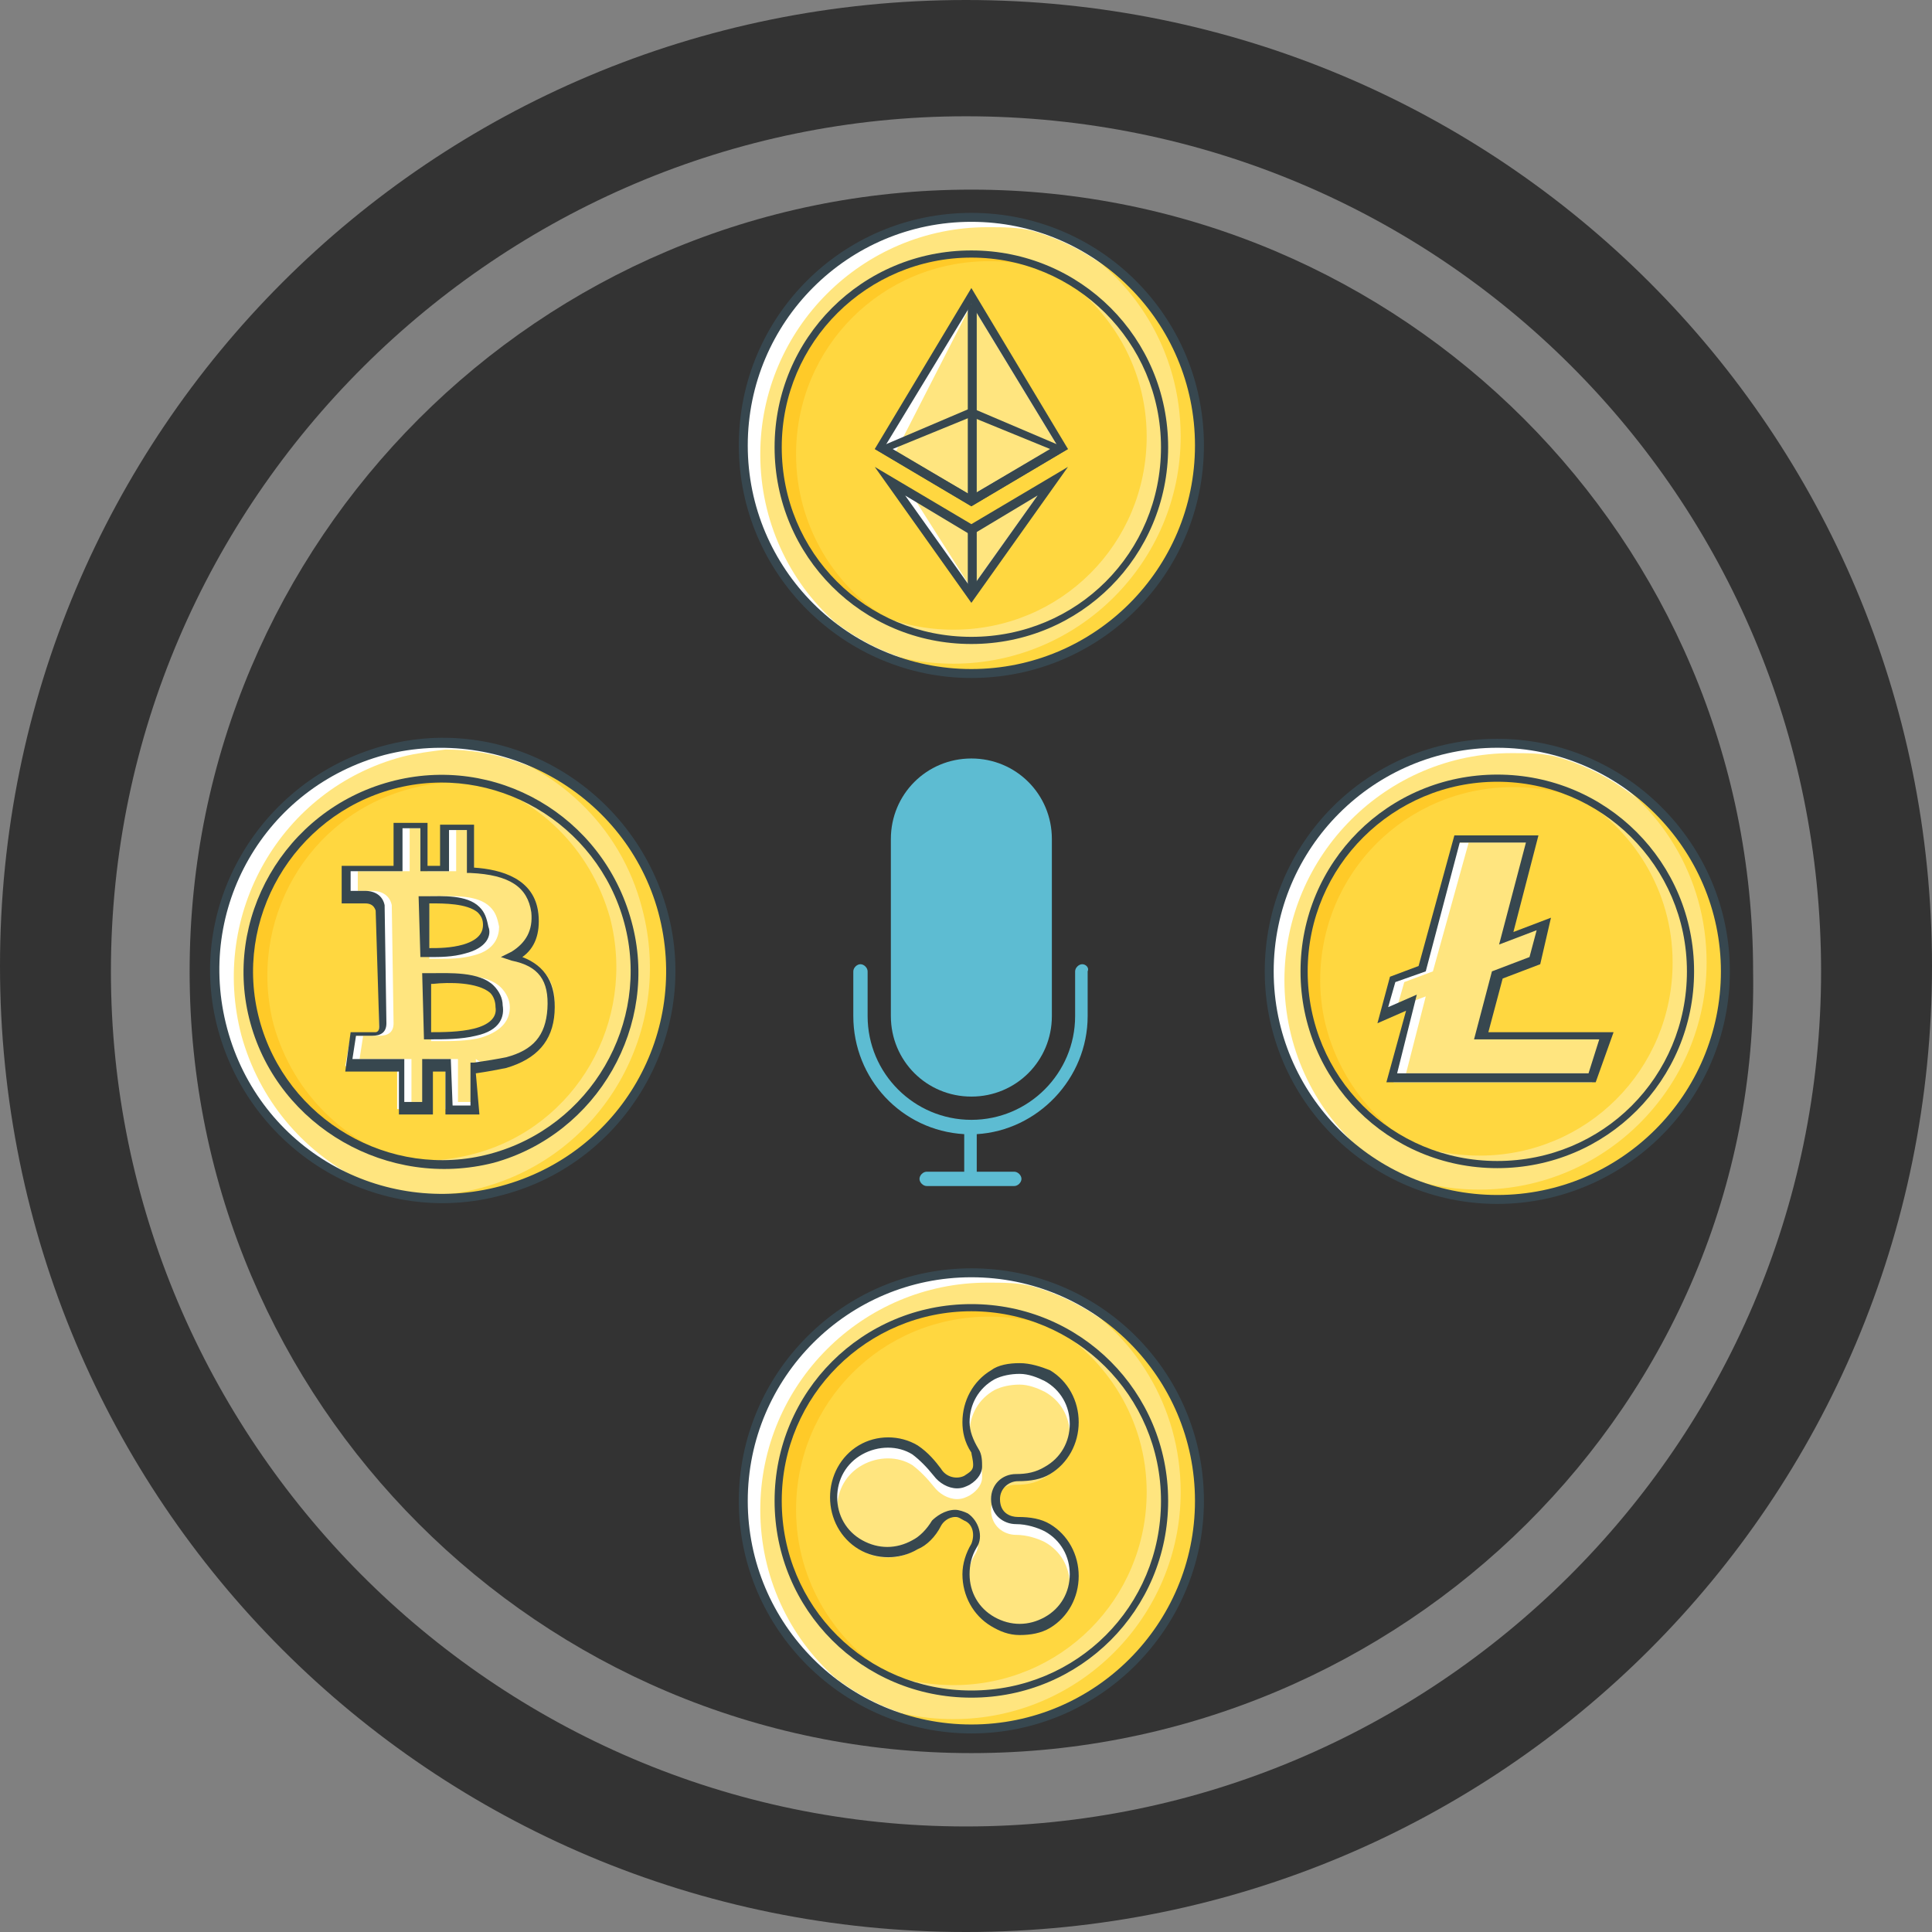 <?xml version="1.0" encoding="utf-8"?>
<!-- Generator: Adobe Illustrator 22.0.1, SVG Export Plug-In . SVG Version: 6.00 Build 0)  -->
<svg version="1.1" id="Layer_1" xmlns="http://www.w3.org/2000/svg" xmlns:xlink="http://www.w3.org/1999/xlink" x="0px" y="0px"
	 viewBox="0 0 108 108" style="enable-background:new 0 0 108 108;" xml:space="preserve">
<rect x="0" y="0" width="108" height="108" fill="#808080" stroke="none"/>
<style type="text/css">
	.st0{fill:#333333;}
	.st1{fill:#FFFFFF;}
	.st2{fill:#FFE57F;}
	.st3{fill:#FFD740;}
	.st4{fill:#37474F;}
	.st5{fill:#FFCA28;}
	.st6{fill:#5DBCD2;}
</style>
<g id="Layer_2_1_">
	<path class="st0" d="M54.3,98c-24.1,0-43.7-19.6-43.7-43.7s19.6-43.7,43.7-43.7S98,30.2,98,54.3C98.4,78.4,78.4,98,54.3,98z"/>
</g>
<g id="Capa_1">
	<path class="st0" d="M54,108C24.1,108,0,83.9,0,54S24.1,0,54,0s54,24.1,54,54S83.9,108,54,108z M54,6.5C27.9,6.5,6.2,27.9,6.2,54.3
		c0,26.1,21.3,47.8,47.8,47.8c26.1,0,47.8-21.3,47.8-47.8S80.5,6.5,54,6.5z"/>
	<g id="Bitcoin_BTC_2_">
		<g>
			<g>
				<g>
					<g>
						<g>
							<g>
								<g>
									<circle class="st1" cx="24.7" cy="54.3" r="12.7"/>
								</g>
							</g>
						</g>
						<g>
							<g>
								<g>
									<g>
										<path class="st2" d="M36.8,51.1c-1.5-5.5-6.4-9.2-11.9-9.2c-0.8,0.1-1.6,0.2-2.4,0.4c-6.8,1.8-10.8,8.8-9,15.6
											c1,3.6,3.4,6.4,6.5,8c2.5,1,5.2,1.3,8,0.5C34.6,64.6,38.5,57.7,36.8,51.1z"/>
									</g>
								</g>
							</g>
						</g>
						<g>
							<g>
								<g>
									<path class="st3" d="M26.7,41.7c4.3,1.1,8,4.4,9.2,9.1c1.8,6.8-2.2,13.8-9,15.6c-1.8,0.5-3.6,0.5-5.3,0.3
										c2,0.5,4.2,0.5,6.4-0.1c6.8-1.8,10.8-8.8,9-15.6C35.7,46,31.5,42.5,26.7,41.7z"/>
								</g>
							</g>
						</g>
						<g>
							<g>
								<g>
									<path class="st4" d="M28.1,66.8c-6.9,1.9-14-2.3-15.9-9.2s2.3-14,9.2-15.9s14,2.3,15.9,9.2S35,65,28.1,66.8z M21.5,42.2
										c-6.7,1.8-10.6,8.6-8.8,15.3s8.6,10.6,15.3,8.8c6.7-1.8,10.6-8.6,8.8-15.3C35,44.4,28.1,40.5,21.5,42.2z"/>
								</g>
							</g>
						</g>
					</g>
					<g>
						<g>
							<g>
								<g>
									<circle class="st3" cx="24.7" cy="54.3" r="10.8"/>
								</g>
							</g>
						</g>
						<g>
							<g>
								<g>
									<path class="st5" d="M15.3,57.3c-1.5-5.8,1.9-11.7,7.6-13.2c1.5-0.4,3-0.5,4.4-0.2c-1.7-0.5-3.6-0.5-5.5,0
										c-5.8,1.5-9.2,7.5-7.6,13.2c1.1,4.3,4.7,7.3,8.8,7.9C19.4,64,16.4,61.2,15.3,57.3z"/>
								</g>
							</g>
						</g>
						<g>
							<g>
								<g>
									<path class="st2" d="M26.3,43.6c3.7,0.9,6.7,3.8,7.8,7.7c1.5,5.8-1.9,11.7-7.6,13.2c-1.5,0.4-3,0.5-4.4,0.2
										c1.7,0.5,3.6,0.5,5.5,0c5.8-1.5,9.2-7.5,7.6-13.2C34,47.2,30.4,44.3,26.3,43.6z"/>
								</g>
							</g>
						</g>
						<g>
							<g>
								<g>
									<path class="st4" d="M27.6,65C21.7,66.5,15.6,63,14,57.2s1.9-11.9,7.8-13.5s11.9,1.9,13.5,7.8C36.9,57.3,33.4,63.4,27.6,65
										z M22,44.1c-5.6,1.5-9,7.3-7.5,12.9s7.3,9,12.9,7.5c5.6-1.5,9-7.3,7.5-12.9S27.6,42.6,22,44.1z"/>
								</g>
							</g>
						</g>
					</g>
				</g>
			</g>
		</g>
		<g>
			<g>
				<g>
					<g>
						<path class="st1" d="M29.9,51c-0.2-1.7-1.7-2.3-3.6-2.4l0-2.4l-1.5,0l0,2.3c-0.4,0-0.8,0-1.2,0l0-2.4l-1.5,0l0,2.4
							c-0.3,0-2.9,0.1-2.9,0.1l0,1.6c0,0,1.1,0,1.1,0c0.6,0,0.8,0.3,0.8,0.6l0.1,6.6c0,0.2-0.1,0.5-0.5,0.5c0,0-1.1,0-1.1,0
							l-0.3,1.7c0,0,2.6,0,2.9,0l0,2.4l1.5,0l0-2.4c0.4,0,0.8,0,1.2,0l0,2.4l1.5,0l0-2.4c2.5-0.2,4.2-0.8,4.3-3.2
							c0.1-1.9-0.8-2.7-2.1-3C29.5,53,30.1,52.3,29.9,51L29.9,51z M28,56.2c0,1.8-3.1,1.7-4.1,1.7l-0.1-3.2
							C24.8,54.7,27.9,54.3,28,56.2L28,56.2z M27.2,51.7c0,1.6-2.6,1.5-3.4,1.5l0-2.9C24.6,50.3,27.2,50,27.2,51.7z"/>
					</g>
				</g>
			</g>
			<g>
				<g>
					<g>
						<path class="st2" d="M26.9,59.4c0.7-0.1,1.3-0.2,1.8-0.3c1.5-0.4,2.2-1.2,2.3-2.7c0.1-1.6-0.5-2.4-2-2.7l-0.6-0.2l0.6-0.3
							c0.8-0.5,1.2-1.2,1.1-2.2c-0.2-1.4-1.2-2.1-3.4-2.2l-0.2,0l0-2.4l-1,0l0,2.3h-0.2c-0.4,0-0.8,0-1.2,0h-0.2l0-2.4l-1,0l0,2.4
							h-0.2c-0.3,0-2.1,0-2.7,0l0,1.1c0.5,0,0.7,0,0.8,0c0.6,0,1,0.3,1.1,0.8l0.1,6.6c0,0.5-0.3,0.7-0.8,0.7c-0.1,0-0.2,0-0.9,0
							l-0.2,1.3c0.7,0,2.4,0,2.7,0h0.2l0,2.4l1,0l0-2.4h0.2c0.4,0,0.8,0,1.2,0h0.2l0,2.4l1,0l0-2.4L26.9,59.4z M24,50.1h0.2
							c0.1,0,0.2,0,0.3,0c0.8,0,2.2-0.1,2.9,0.6c0.3,0.3,0.4,0.6,0.5,1.1c0,0.5-0.2,1.3-1.4,1.6c-0.7,0.2-1.4,0.2-2,0.2H24L24,50.1z
							 M24.6,58.2h-0.5L24,54.5h0.2c0.1,0,0.2,0,0.3,0c1,0,2.7-0.1,3.5,0.7c0.3,0.3,0.5,0.7,0.5,1.1c0,0.6-0.3,1.3-1.6,1.7
							C26.2,58.2,25.2,58.2,24.6,58.2z"/>
					</g>
				</g>
			</g>
			<g>
				<g>
					<g>
						<path class="st4" d="M26.8,62.3l-1.9,0l0-2.4c-0.2,0-0.5,0-0.7,0l0,2.4l-1.9,0l0-2.4c-0.7,0-2.7,0-2.7,0h-0.3l0.3-2.2h0.2
							c0.3,0,0.7,0,0.9,0l0,0h0.2c0,0,0.1,0,0.1,0c0,0,0.2,0,0.2-0.3L21,50.9c-0.1-0.3-0.3-0.4-0.6-0.4h-0.2c-0.2,0-0.6,0-0.9,0
							h-0.2l0-2.1h0.2c0,0,2,0,2.7,0l0-2.4l1.9,0l0,2.4c0.2,0,0.5,0,0.7,0l0-2.3l1.9,0l0,2.4c1.5,0.1,3.4,0.6,3.6,2.6
							c0.1,1.1-0.2,1.9-0.9,2.4c1.3,0.5,1.9,1.5,1.8,3.1c-0.1,1.6-1,2.6-2.7,3.1c-0.5,0.1-1,0.2-1.7,0.3L26.8,62.3z M25.3,61.8l1,0
							l0-2.4l0.2,0c0.7-0.1,1.3-0.2,1.8-0.3c1.5-0.4,2.2-1.2,2.3-2.7c0.1-1.6-0.5-2.4-2-2.7L28,53.5l0.6-0.3
							c0.8-0.5,1.2-1.2,1.1-2.2c-0.2-1.4-1.2-2.1-3.4-2.2l-0.2,0l0-2.4l-1,0l0,2.3h-0.2c-0.4,0-0.8,0-1.2,0h-0.2l0-2.4l-1,0l0,2.4
							h-0.2c-0.3,0-2.1,0-2.7,0l0,1.1c0.5,0,0.7,0,0.8,0c0.6,0,1,0.3,1.1,0.8l0.1,6.6c0,0.5-0.3,0.7-0.8,0.7c-0.1,0-0.2,0-0.9,0
							l-0.2,1.3c0.7,0,2.4,0,2.7,0h0.2l0,2.4l1,0l0-2.4h0.2c0.4,0,0.8,0,1.2,0h0.2L25.3,61.8z M26.6,57.9c-0.8,0.2-1.8,0.2-2.4,0.2
							h-0.5l-0.1-3.7h0.2c0.1,0,0.2,0,0.3,0c1,0,2.7-0.1,3.5,0.7c0.3,0.3,0.5,0.7,0.5,1.1C28.2,56.8,28,57.6,26.6,57.9z M24.1,57.7
							L24.1,57.7c0.6,0,1.6,0,2.4-0.2c0.8-0.2,1.3-0.6,1.2-1.2c0-0.3-0.1-0.6-0.3-0.8c-0.7-0.6-2.3-0.6-3.2-0.5c0,0-0.1,0-0.1,0
							L24.1,57.7z M26,53.3c-0.7,0.2-1.4,0.2-2,0.2h-0.5l-0.1-3.4h0.2c0.1,0,0.2,0,0.3,0c0.8,0,2.2-0.1,2.9,0.6
							c0.3,0.3,0.4,0.6,0.5,1.1C27.5,52.3,27.2,53,26,53.3z M24,53L24,53c0.5,0,1.2,0,1.9-0.2c1-0.3,1.1-0.8,1.1-1.1
							c0-0.3-0.1-0.5-0.3-0.7c-0.6-0.5-1.9-0.5-2.6-0.5c0,0,0,0-0.1,0L24,53z"/>
					</g>
				</g>
			</g>
		</g>
	</g>
	<g id="Ripple_XRP_2_">
		<g>
			<g>
				<g>
					<g>
						<g>
							<g>
								<g>
									<circle class="st1" cx="54.3" cy="83.9" r="12.7"/>
								</g>
							</g>
						</g>
						<g>
							<g>
								<g>
									<g>
										<path class="st2" d="M66.8,83.9c0-5.7-3.8-10.5-9.1-12c-0.8-0.2-1.6-0.2-2.5-0.2c-7,0-12.7,5.7-12.7,12.7
											c0,3.7,1.6,7.1,4.2,9.4c2.1,1.6,4.7,2.6,7.6,2.6C61.2,96.4,66.8,90.8,66.8,83.9z"/>
									</g>
								</g>
							</g>
						</g>
						<g>
							<g>
								<g>
									<path class="st3" d="M59.5,72.3c3.9,2.2,6.5,6.3,6.5,11.1c0,7-5.7,12.7-12.7,12.7c-1.9,0-3.6-0.4-5.2-1.1
										c1.8,1,3.9,1.6,6.2,1.6c7,0,12.7-5.7,12.7-12.7C67,78.7,63.9,74.3,59.5,72.3z"/>
								</g>
							</g>
						</g>
						<g>
							<g>
								<g>
									<path class="st4" d="M54.3,96.9c-7.1,0-13-5.8-13-13c0-7.1,5.8-13,13-13s13,5.8,13,13C67.3,91,61.5,96.9,54.3,96.9z
										 M54.3,71.4c-6.9,0-12.5,5.6-12.5,12.5c0,6.9,5.6,12.5,12.5,12.5s12.5-5.6,12.5-12.5C66.8,77,61.2,71.4,54.3,71.4z"/>
								</g>
							</g>
						</g>
					</g>
					<g>
						<g>
							<g>
								<g>
									<circle class="st3" cx="54.3" cy="83.9" r="10.8"/>
								</g>
							</g>
						</g>
						<g>
							<g>
								<g>
									<path class="st5" d="M44.5,84.4c0-6,4.8-10.8,10.8-10.8c1.5,0,3,0.3,4.3,0.9c-1.6-0.9-3.4-1.4-5.3-1.4
										c-6,0-10.8,4.8-10.8,10.8c0,4.4,2.7,8.2,6.5,9.9C46.7,91.9,44.5,88.4,44.5,84.4z"/>
								</g>
							</g>
						</g>
						<g>
							<g>
								<g>
									<path class="st2" d="M58.6,74c3.3,1.9,5.5,5.4,5.5,9.4c0,6-4.8,10.8-10.8,10.8c-1.5,0-3-0.3-4.3-0.9
										c1.6,0.9,3.4,1.4,5.3,1.4c6,0,10.8-4.8,10.8-10.8C65.1,79.5,62.4,75.7,58.6,74z"/>
								</g>
							</g>
						</g>
						<g>
							<g>
								<g>
									<path class="st4" d="M54.3,94.9c-6.1,0-11-4.9-11-11s4.9-11,11-11s11,4.9,11,11S60.4,94.9,54.3,94.9z M54.3,73.3
										c-5.8,0-10.6,4.7-10.6,10.6s4.7,10.6,10.6,10.6s10.6-4.7,10.6-10.6S60.1,73.3,54.3,73.3z"/>
								</g>
							</g>
						</g>
					</g>
				</g>
			</g>
		</g>
		<g>
			<g>
				<g>
					<g>
						<path class="st1" d="M55.5,77c-1,0.6-1.5,1.6-1.5,2.7c0,0.6,0.2,1.1,0.5,1.6c0.2,0.5,0.3,1.2-0.5,1.6
							c-0.6,0.3-1.3,0.1-1.6-0.5c-0.3-0.5-0.7-0.9-1.2-1.2c-1-0.6-2.1-0.6-3,0c-1,0.6-1.5,1.6-1.5,2.7s0.6,2.1,1.5,2.7
							c1,0.6,2.1,0.6,3,0c0.5-0.3,0.9-0.7,1.2-1.2c0.2-0.4,0.8-0.9,1.6-0.5c0.6,0.3,0.7,1.1,0.5,1.6C54.2,87,54,87.6,54,88.1
							c0,1.1,0.6,2.1,1.5,2.7c1,0.6,2.1,0.6,3,0c1-0.6,1.5-1.6,1.5-2.7s-0.6-2.1-1.5-2.7c-0.5-0.3-1.1-0.4-1.7-0.4
							c-0.5,0-1.2-0.3-1.2-1.2c0-0.7,0.5-1.2,1.2-1.2c0.6,0,1.2-0.1,1.7-0.4c1-0.6,1.5-1.6,1.5-2.7c0-1.1-0.6-2.1-1.5-2.7
							c-0.5-0.3-1-0.4-1.5-0.4C56.5,76.6,56,76.7,55.5,77L55.5,77z"/>
					</g>
				</g>
			</g>
			<g>
				<g>
					<g>
						<path class="st2" d="M59.8,88.6c0-1-0.5-1.9-1.4-2.4c-0.4-0.2-1-0.4-1.6-0.4c-0.7,0-1.4-0.5-1.4-1.4c0-0.8,0.6-1.4,1.4-1.4
							c0.6,0,1.1-0.1,1.6-0.4c0.9-0.5,1.4-1.4,1.4-2.4s-0.5-1.9-1.4-2.4c-0.4-0.2-0.9-0.4-1.4-0.4l0,0c-0.5,0-1,0.1-1.4,0.3
							c-0.9,0.5-1.4,1.4-1.4,2.4c0,0.5,0.2,1,0.5,1.5c0.2,0.3,0.2,0.7,0.2,1c0,0.3-0.2,0.7-0.7,1c-0.2,0.1-0.4,0.2-0.7,0.2
							c-0.5,0-1-0.3-1.3-0.7c-0.4-0.5-0.8-0.9-1.2-1.2c-0.8-0.5-1.9-0.5-2.8,0c-0.9,0.5-1.4,1.4-1.4,2.4c0,1,0.5,1.9,1.4,2.4
							c0.9,0.5,1.9,0.5,2.8,0c0.4-0.2,0.8-0.6,1.1-1.1c0.2-0.3,0.6-0.8,1.2-0.8c0.2,0,0.5,0.1,0.7,0.2c0.6,0.4,0.9,1.3,0.5,1.9
							c-0.3,0.5-0.4,1-0.4,1.5c0,1,0.5,1.9,1.4,2.4c0.9,0.5,1.9,0.5,2.8,0C59.3,90.5,59.8,89.6,59.8,88.6z"/>
					</g>
				</g>
			</g>
			<g>
				<g>
					<g>
						<path class="st4" d="M57,91.4c-0.6,0-1.1-0.2-1.6-0.5c-1-0.6-1.6-1.7-1.6-2.9c0-0.6,0.2-1.2,0.5-1.7c0.2-0.5,0.1-1.1-0.4-1.3
							c-0.2-0.1-0.3-0.2-0.5-0.2c-0.4,0-0.7,0.3-0.8,0.5c-0.3,0.6-0.8,1.1-1.3,1.3c-1,0.6-2.3,0.6-3.3,0c-1-0.6-1.6-1.7-1.6-2.9
							c0-1.2,0.6-2.3,1.6-2.9c1-0.6,2.3-0.6,3.3,0c0.6,0.4,1,0.9,1.3,1.3c0.3,0.5,0.9,0.6,1.3,0.4c0.3-0.2,0.5-0.3,0.5-0.6
							c0-0.3-0.1-0.6-0.1-0.7c-0.4-0.6-0.5-1.2-0.5-1.7c0-1.2,0.6-2.3,1.6-2.9c0.4-0.3,1-0.4,1.6-0.4c0.6,0,1.2,0.2,1.7,0.4
							c1,0.6,1.6,1.7,1.6,2.9s-0.6,2.3-1.6,2.9c-0.5,0.3-1.1,0.4-1.8,0.4c-0.5,0-1,0.4-1,1c0,0.8,0.6,1,1,1c0.7,0,1.3,0.1,1.8,0.4
							c1,0.6,1.6,1.7,1.6,2.9s-0.6,2.3-1.6,2.9C58.2,91.3,57.6,91.4,57,91.4z M53.4,84.4c0.2,0,0.5,0.1,0.7,0.2
							c0.6,0.4,0.9,1.3,0.5,1.9c-0.3,0.5-0.4,1-0.4,1.5c0,1,0.5,1.9,1.4,2.4c0.9,0.5,1.9,0.5,2.8,0c0.9-0.5,1.4-1.4,1.4-2.4
							c0-1-0.5-1.9-1.4-2.4c-0.4-0.2-1-0.4-1.6-0.4c-0.7,0-1.4-0.5-1.4-1.4c0-0.8,0.6-1.4,1.4-1.4c0.6,0,1.1-0.1,1.6-0.4
							c0.9-0.5,1.4-1.4,1.4-2.4c0-1-0.5-1.9-1.4-2.4c-0.4-0.2-0.9-0.4-1.4-0.4l0,0c-0.5,0-1,0.1-1.4,0.3c-0.9,0.5-1.4,1.4-1.4,2.4
							c0,0.5,0.2,1,0.5,1.5c0.2,0.3,0.2,0.7,0.2,1c0,0.3-0.2,0.7-0.7,1c-0.2,0.1-0.4,0.2-0.7,0.2c-0.5,0-1-0.3-1.3-0.7
							c-0.4-0.5-0.8-0.9-1.2-1.2c-0.8-0.5-1.9-0.5-2.8,0c-0.9,0.5-1.4,1.4-1.4,2.4s0.5,1.9,1.4,2.4c0.9,0.5,1.9,0.5,2.8,0
							c0.4-0.2,0.8-0.6,1.1-1.1C52.3,84.8,52.8,84.4,53.4,84.4z"/>
					</g>
				</g>
			</g>
		</g>
	</g>
	<g id="Litecoin_LTC_2_">
		<g>
			<g>
				<g>
					<g>
						<g>
							<g>
								<g>
									<g>
										<circle class="st1" cx="83.7" cy="54.3" r="12.7"/>
									</g>
								</g>
							</g>
							<g>
								<g>
									<g>
										<g>
											<path class="st2" d="M96.1,54.3c0-5.7-3.8-10.5-9.1-12c-0.8-0.2-1.6-0.2-2.5-0.2c-7,0-12.7,5.7-12.7,12.7
												c0,3.7,1.6,7.1,4.2,9.4c2.1,1.6,4.7,2.6,7.6,2.6C90.5,66.8,96.1,61.2,96.1,54.3z"/>
										</g>
									</g>
								</g>
							</g>
							<g>
								<g>
									<g>
										<path class="st3" d="M88.9,42.7c3.9,2.2,6.5,6.3,6.5,11.1c0,7-5.7,12.7-12.7,12.7c-1.9,0-3.6-0.4-5.2-1.1
											c1.8,1,3.9,1.6,6.2,1.6c7,0,12.7-5.7,12.7-12.7C96.4,49.1,93.3,44.7,88.9,42.7z"/>
									</g>
								</g>
							</g>
							<g>
								<g>
									<g>
										<path class="st4" d="M83.7,67.3c-7.1,0-13-5.8-13-13s5.8-13,13-13c7.1,0,13,5.8,13,13S90.8,67.3,83.7,67.3z M83.7,41.8
											c-6.9,0-12.5,5.6-12.5,12.5s5.6,12.5,12.5,12.5s12.5-5.6,12.5-12.5S90.5,41.8,83.7,41.8z"/>
									</g>
								</g>
							</g>
						</g>
						<g>
							<g>
								<g>
									<g>
										<circle class="st3" cx="83.7" cy="54.3" r="10.8"/>
									</g>
								</g>
							</g>
							<g>
								<g>
									<g>
										<path class="st5" d="M73.8,54.8c0-6,4.8-10.8,10.8-10.8c1.5,0,3,0.3,4.3,0.9c-1.6-0.9-3.4-1.4-5.3-1.4
											c-6,0-10.8,4.8-10.8,10.8c0,4.4,2.7,8.2,6.5,9.9C76.1,62.3,73.8,58.8,73.8,54.8z"/>
									</g>
								</g>
							</g>
							<g>
								<g>
									<g>
										<path class="st2" d="M88,44.4c3.3,1.9,5.5,5.4,5.5,9.4c0,6-4.8,10.8-10.8,10.8c-1.5,0-3-0.3-4.3-0.9
											c1.6,0.9,3.4,1.4,5.3,1.4c6,0,10.8-4.8,10.8-10.8C94.5,49.9,91.8,46.1,88,44.4z"/>
									</g>
								</g>
							</g>
							<g>
								<g>
									<g>
										<path class="st4" d="M83.7,65.3c-6.1,0-11-4.9-11-11s4.9-11,11-11s11,4.9,11,11S89.8,65.3,83.7,65.3z M83.7,43.7
											c-5.8,0-10.6,4.7-10.6,10.6s4.7,10.6,10.6,10.6s10.6-4.7,10.6-10.6S89.5,43.7,83.7,43.7z"/>
									</g>
								</g>
							</g>
						</g>
					</g>
				</g>
			</g>
		</g>
		<g>
			<g>
				<g>
					<g>
						<path class="st1" d="M82.7,58.1l0.9-3.5l2.1-0.8l0.5-2.1l-2.1,0.9l1.5-5.5h-4.2l-1.9,7.2l-1.6,0.5l-0.5,2l1.6-0.6l-1.1,4.3H89
							l0.7-2.4L82.7,58.1L82.7,58.1z"/>
					</g>
				</g>
			</g>
			<g>
				<g>
					<g>
						<polygon class="st2" points="83.2,58.1 82.9,58.1 83.9,54.3 85.9,53.5 86.3,51.6 84.3,52.3 85.8,47.1 82.1,47.1 80.1,54.3 
							78.5,54.9 78.1,56.3 79.7,55.7 78.6,60 89.3,60 89.9,58.1 						"/>
					</g>
				</g>
			</g>
			<g>
				<g>
					<g>
						<path class="st4" d="M89.2,60.5H77.5l1.1-4l-1.6,0.7l0.7-2.6l1.6-0.6l2-7.3h4.7l-1.4,5.4l2.1-0.8l-0.6,2.6l-2.1,0.8l-0.8,3h7
							L89.2,60.5z M78.1,60h10.7l0.6-1.9h-7l1-3.8l2.1-0.8l0.4-1.5l-2.1,0.8l1.5-5.7h-3.7l-1.9,7.2L78,54.9l-0.4,1.4l1.6-0.7
							L78.1,60z"/>
					</g>
				</g>
			</g>
		</g>
	</g>
	<g id="Ethereum_ETH_2_">
		<g>
			<g>
				<g>
					<g>
						<g>
							<g>
								<g>
									<circle class="st1" cx="54.3" cy="24.9" r="12.7"/>
								</g>
							</g>
						</g>
						<g>
							<g>
								<g>
									<g>
										<path class="st2" d="M66.8,24.9c0-5.7-3.8-10.5-9.1-12c-0.8-0.2-1.6-0.2-2.5-0.2c-7,0-12.7,5.7-12.7,12.7
											c0,3.7,1.6,7.1,4.2,9.4c2.1,1.6,4.7,2.6,7.6,2.6C61.2,37.4,66.8,31.8,66.8,24.9z"/>
									</g>
								</g>
							</g>
						</g>
						<g>
							<g>
								<g>
									<path class="st3" d="M59.5,13.3c3.9,2.2,6.5,6.3,6.5,11.1c0,7-5.7,12.7-12.7,12.7c-1.9,0-3.6-0.4-5.2-1.1
										c1.8,1,3.9,1.6,6.2,1.6c7,0,12.7-5.7,12.7-12.7C67,19.7,63.9,15.3,59.5,13.3z"/>
								</g>
							</g>
						</g>
						<g>
							<g>
								<g>
									<path class="st4" d="M54.3,37.9c-7.1,0-13-5.8-13-13s5.8-13,13-13s13,5.8,13,13S61.5,37.9,54.3,37.9z M54.3,12.4
										c-6.9,0-12.5,5.6-12.5,12.5s5.6,12.5,12.5,12.5s12.5-5.6,12.5-12.5S61.2,12.4,54.3,12.4z"/>
								</g>
							</g>
						</g>
					</g>
					<g>
						<g>
							<g>
								<g>
									<circle class="st3" cx="54.3" cy="24.9" r="10.8"/>
								</g>
							</g>
						</g>
						<g>
							<g>
								<g>
									<path class="st5" d="M44.5,25.4c0-6,4.8-10.8,10.8-10.8c1.5,0,3,0.3,4.3,0.9c-1.6-0.9-3.4-1.4-5.3-1.4
										c-6,0-10.8,4.8-10.8,10.8c0,4.4,2.7,8.2,6.5,9.9C46.7,33,44.5,29.4,44.5,25.4z"/>
								</g>
							</g>
						</g>
						<g>
							<g>
								<g>
									<path class="st2" d="M58.6,15c3.3,1.9,5.5,5.4,5.5,9.4c0,6-4.8,10.8-10.8,10.8c-1.5,0-3-0.3-4.3-0.9
										c1.6,0.9,3.4,1.4,5.3,1.4c6,0,10.8-4.8,10.8-10.8C65.1,20.5,62.4,16.7,58.6,15z"/>
								</g>
							</g>
						</g>
						<g>
							<g>
								<g>
									<path class="st4" d="M54.3,36c-6.1,0-11-4.9-11-11s4.9-11,11-11s11,4.9,11,11S60.4,36,54.3,36z M54.3,14.4
										c-5.8,0-10.6,4.7-10.6,10.6s4.7,10.6,10.6,10.6s10.6-4.7,10.6-10.6S60.1,14.4,54.3,14.4z"/>
								</g>
							</g>
						</g>
					</g>
				</g>
			</g>
		</g>
		<g>
			<g>
				<g>
					<g>
						<g>
							<polygon class="st1" points="49.2,25 54.3,16.5 59.4,25 54.3,28 							"/>
						</g>
					</g>
				</g>
				<g>
					<g>
						<g>
							<polygon class="st2" points="59.1,24.9 54.3,17 50,25.4 54.3,27.7 							"/>
						</g>
					</g>
				</g>
				<g>
					<g>
						<g>
							<path class="st4" d="M54.3,17l4.8,7.9l-4.8,2.8l-4.8-2.8L54.3,17L54.3,17z M54.3,16.1l-5.4,9l5.4,3.2l5.4-3.2L54.3,16.1
								L54.3,16.1z"/>
						</g>
					</g>
				</g>
			</g>
			<g>
				<g>
					<g>
						<g>
							<path class="st4" d="M54.3,23.3l4.4,1.8l-4.4,2.6l-4.4-2.6L54.3,23.3L54.3,23.3z M54.3,22.8l-5.4,2.3l5.4,3.2l5.4-3.2
								L54.3,22.8L54.3,22.8z"/>
						</g>
					</g>
				</g>
			</g>
			<g>
				<g>
					<g>
						<g>
							<polygon class="st1" points="49.7,26.9 54.3,29.6 58.9,26.9 54.3,33.4 							"/>
						</g>
					</g>
				</g>
				<g>
					<g>
						<g>
							<polygon class="st2" points="58,27.7 54.5,29.7 54.3,29.9 54,29.7 51,27.7 54.3,32.9 							"/>
						</g>
					</g>
				</g>
				<g>
					<g>
						<g>
							<path class="st4" d="M58,27.7l-3.7,5.2l-3.7-5.2l3.5,2.1l0.2,0.2l0.2-0.2L58,27.7L58,27.7z M59.7,26.1l-5.4,3.2l-5.4-3.2
								l5.4,7.6l0,0L59.7,26.1L59.7,26.1z"/>
						</g>
					</g>
				</g>
			</g>
		</g>
		<g>
			<g>
				<g>
					<rect x="54.1" y="17" class="st4" width="0.5" height="10.9"/>
				</g>
			</g>
		</g>
		<g>
			<g>
				<g>
					<rect x="54.1" y="29.4" class="st4" width="0.5" height="3.8"/>
				</g>
			</g>
		</g>
	</g>
	<g>
		<path class="st6" d="M60.5,53.9c-0.2,0-0.4,0.2-0.4,0.4v2.5c0,3.2-2.6,5.8-5.8,5.8c-3.2,0-5.8-2.6-5.8-5.8v-2.5
			c0-0.2-0.2-0.4-0.4-0.4s-0.4,0.2-0.4,0.4v2.5c0,3.5,2.7,6.4,6.2,6.6v2.1h-2.1c-0.2,0-0.4,0.2-0.4,0.4c0,0.2,0.2,0.4,0.4,0.4h4.9
			c0.2,0,0.4-0.2,0.4-0.4c0-0.2-0.2-0.4-0.4-0.4h-2.1v-2.1c3.4-0.2,6.2-3.1,6.2-6.6v-2.5C60.9,54.1,60.7,53.9,60.5,53.9z"/>
		<path class="st6" d="M54.3,61.3c2.5,0,4.5-2,4.5-4.5v-9.9c0-2.5-2-4.5-4.5-4.5s-4.5,2-4.5,4.5v9.9C49.8,59.3,51.8,61.3,54.3,61.3z
			"/>
	</g>
</g>
</svg>
